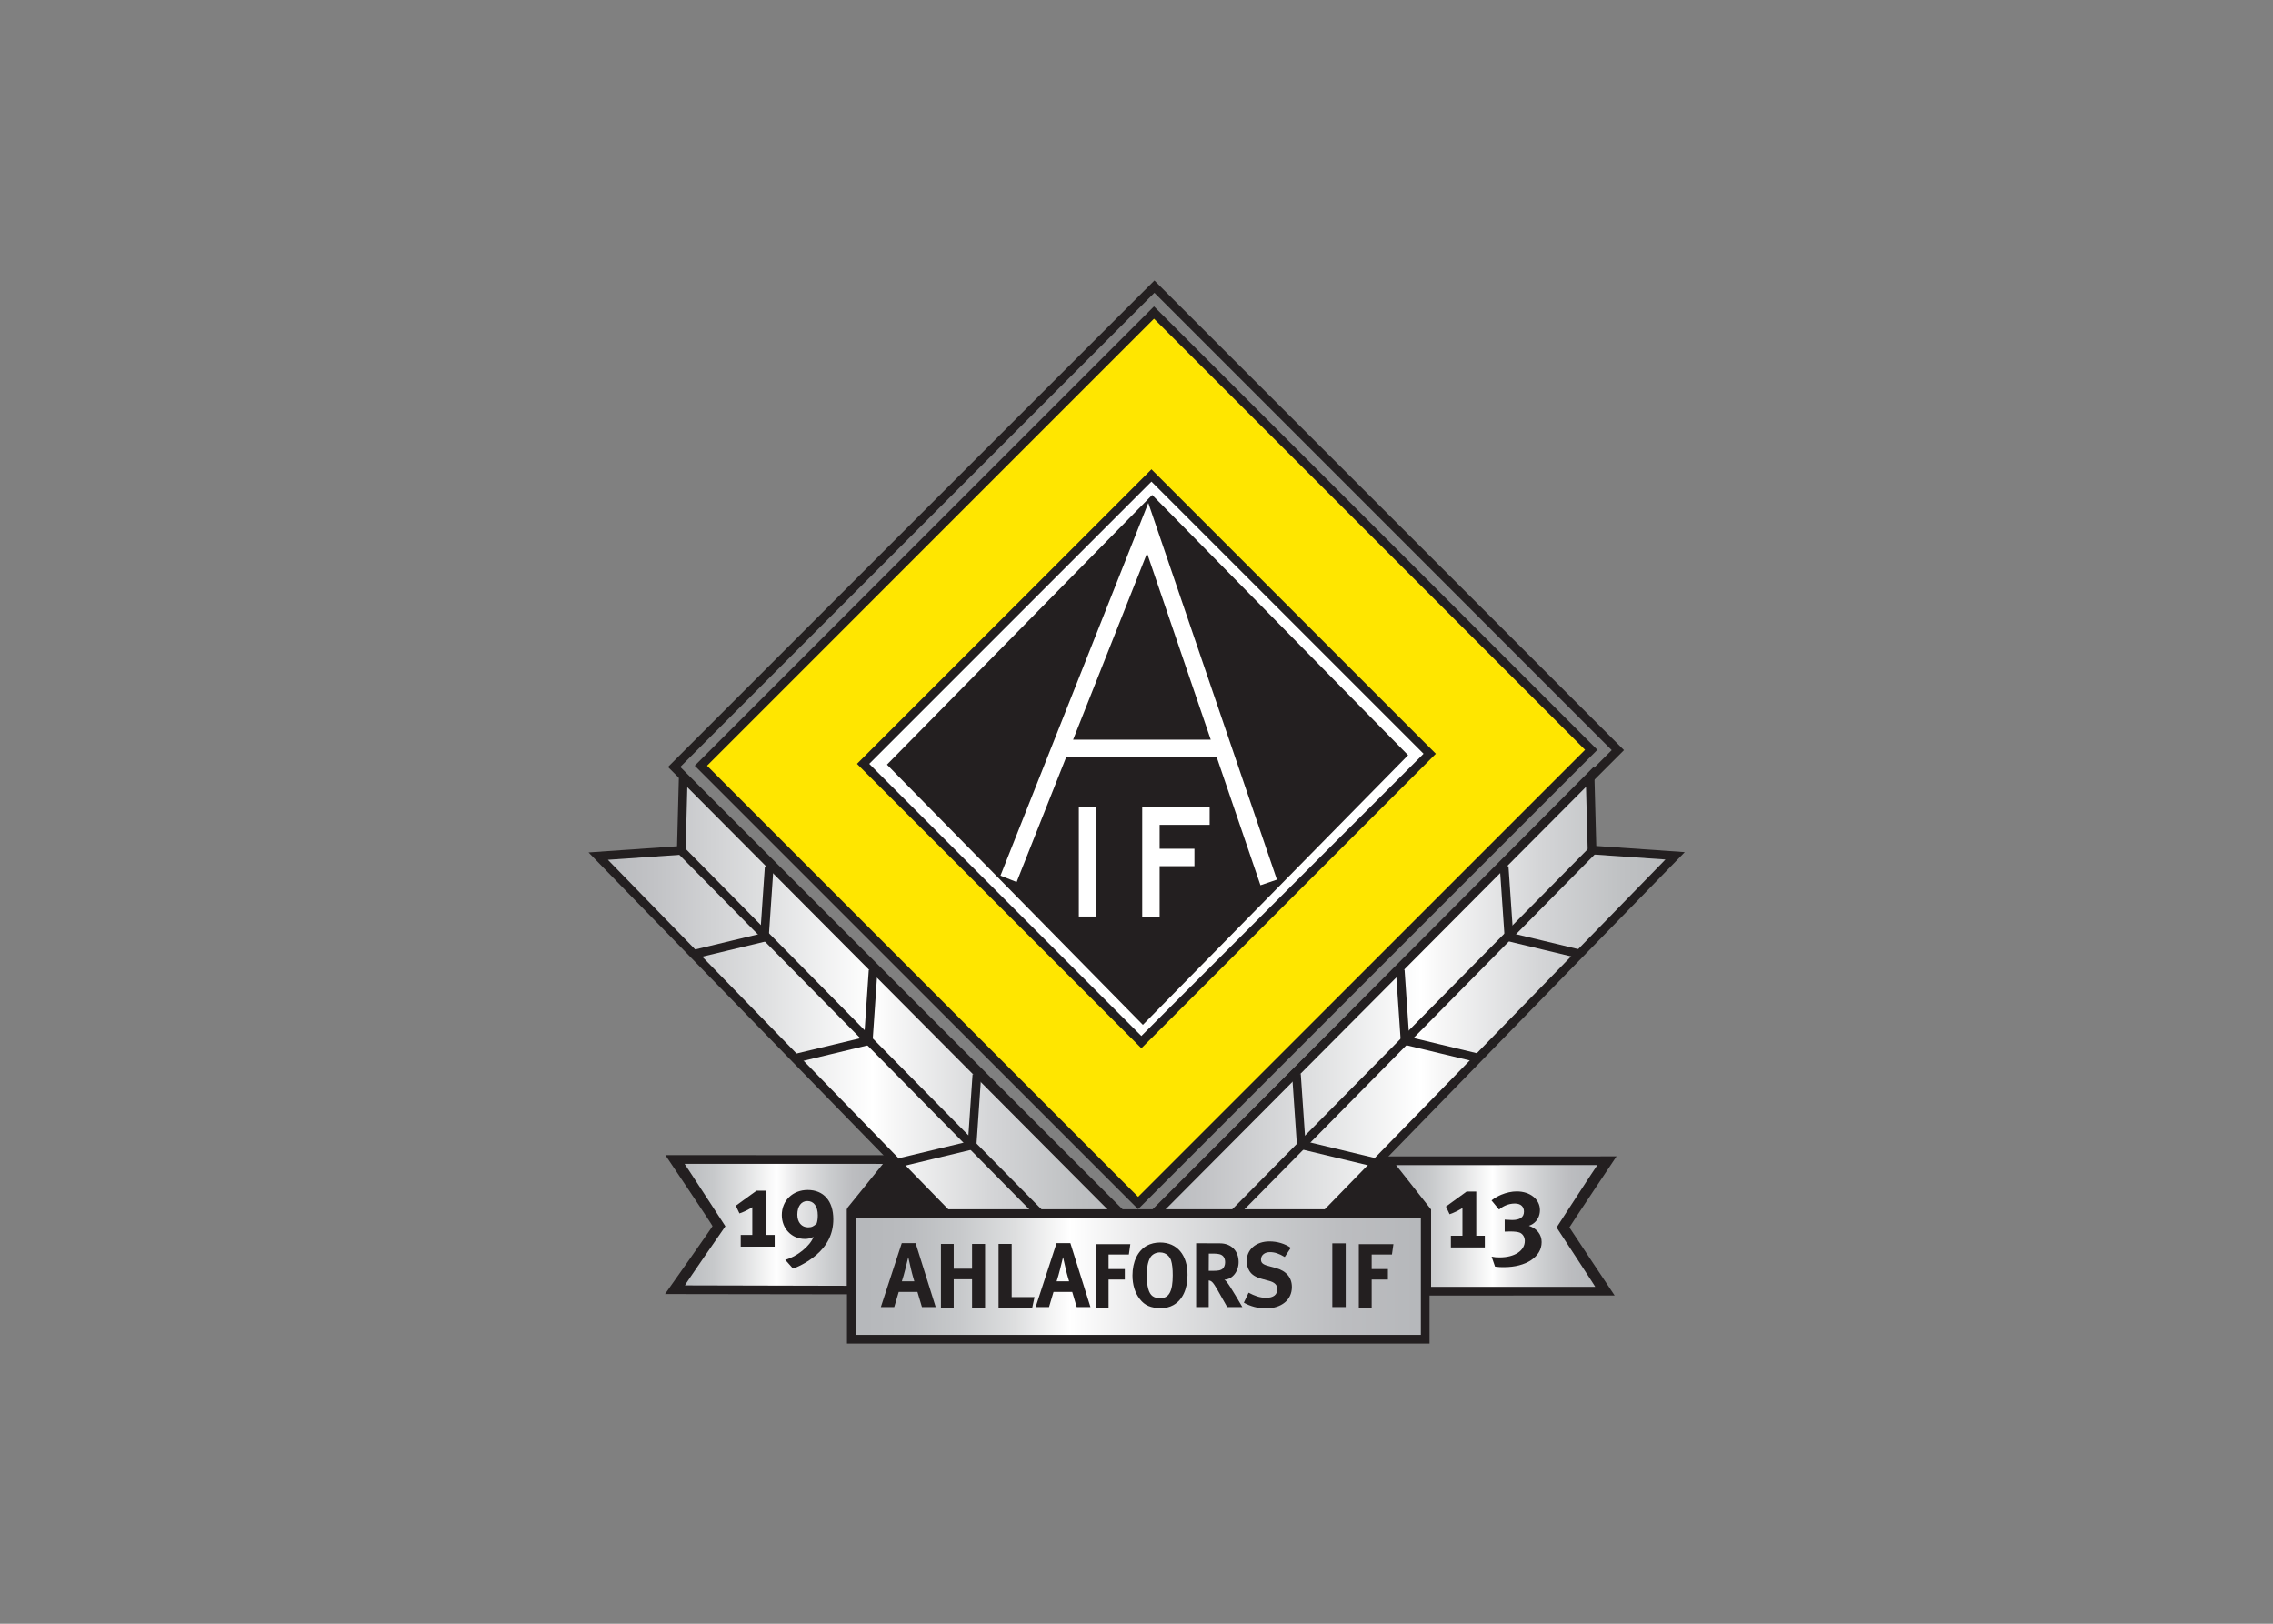 <svg clip-rule="evenodd" fill-rule="evenodd" stroke-miterlimit="10" viewBox="0 0 560 400" xmlns="http://www.w3.org/2000/svg" xmlns:xlink="http://www.w3.org/1999/xlink"><rect x="0" y="0" width="560" height="400" fill="#808080" stroke="none"/><linearGradient id="a"><stop offset="0" stop-color="#b6b8bb"/><stop offset=".12" stop-color="#c2c3c6"/><stop offset=".33" stop-color="#e0e1e2"/><stop offset=".52" stop-color="#fff"/><stop offset=".55" stop-color="#f8f8f8"/><stop offset=".74" stop-color="#d4d5d7"/><stop offset=".9" stop-color="#bec0c2"/><stop offset="1" stop-color="#b6b8bb"/></linearGradient><linearGradient id="b" gradientUnits="userSpaceOnUse" x1="1.319" x2="247.819" xlink:href="#a" y1="345.675" y2="345.675"/><linearGradient id="c"><stop offset="0" stop-color="#b6b8bb"/><stop offset=".19" stop-color="#b6b8bb"/><stop offset=".26" stop-color="#babcbf"/><stop offset=".34" stop-color="#c7c9cb"/><stop offset=".42" stop-color="#dddedf"/><stop offset=".51" stop-color="#fbfbfb"/><stop offset=".52" stop-color="#fff"/><stop offset=".58" stop-color="#e6e6e7"/><stop offset=".67" stop-color="#cbcdcf"/><stop offset=".74" stop-color="#bcbdc0"/><stop offset=".8" stop-color="#b6b8bb"/><stop offset="1" stop-color="#b6b8bb"/></linearGradient><linearGradient id="d" gradientTransform="matrix(158.927 -.223 .223 158.927 2.904 450.545)" gradientUnits="userSpaceOnUse" x1="0" x2="1" xlink:href="#c" y1="0" y2="0"/><linearGradient id="e" gradientUnits="userSpaceOnUse" x1="363.879" x2="463.391" y1="450.625" y2="450.625"><stop offset="0" stop-color="#b6b8bb"/><stop offset=".12" stop-color="#babcbf"/><stop offset=".24" stop-color="#c7c9cb"/><stop offset=".37" stop-color="#dddedf"/><stop offset=".5" stop-color="#fbfbfb"/><stop offset=".52" stop-color="#fff"/><stop offset=".63" stop-color="#e6e6e7"/><stop offset=".77" stop-color="#cbcdcf"/><stop offset=".9" stop-color="#bcbdc0"/><stop offset="1" stop-color="#b6b8bb"/></linearGradient><linearGradient id="f" gradientTransform="matrix(158.926 -.223 .223 158.926 328.904 451.045)" gradientUnits="userSpaceOnUse" x1="0" x2="1" xlink:href="#c" y1="0" y2="0"/><linearGradient id="g" gradientUnits="userSpaceOnUse" x1="250.819" x2="497.319" xlink:href="#a" y1="344.175" y2="344.175"/><linearGradient id="h" gradientUnits="userSpaceOnUse" x1="126.319" x2="376.819" y1="473.589" y2="473.589"><stop offset="0" stop-color="#b6b8bb"/><stop offset=".08" stop-color="#babcbf"/><stop offset=".17" stop-color="#c7c9cb"/><stop offset=".27" stop-color="#dddedf"/><stop offset=".36" stop-color="#fbfbfb"/><stop offset=".37" stop-color="#fff"/><stop offset=".52" stop-color="#e6e6e7"/><stop offset=".7" stop-color="#cbcdcf"/><stop offset=".87" stop-color="#bcbdc0"/><stop offset="1" stop-color="#b6b8bb"/></linearGradient><clipPath id="i"><path clip-rule="evenodd" d="m4.697 282.366 158.963 162.892 78.111-.392-198.219-199.395-1.569 34.146z"/></clipPath><clipPath id="j"><path clip-rule="evenodd" d="m41.051 419.336 19.364 30.398-19.364 28.945 80.132.116v-36.544l18.054-22.891z"/></clipPath><clipPath id="k"><path clip-rule="evenodd" d="m463.391 420.896-19.355 30.404 18.449 29.039-80.555.015v-36.54l-18.051-22.895z"/></clipPath><clipPath id="l"><path clip-rule="evenodd" d="m328.711 452.8 166.407-170.811-37.86-2.641-.877-33.452-205.718 206.652z"/></clipPath><clipPath id="m"><path clip-rule="evenodd" d="m119.739 445.007h261.502v57.235h-261.502"/></clipPath><g transform="matrix(.844 0 0 .844 145 69.093)"><path d="m455.469 234.409-204.98 204.98-198.274-198.273 204.977-204.984z" fill="#fff200" fill-rule="nonzero" transform="matrix(.641 0 0 .641 0 -12.712)"/><path d="m119.739 502.242h124.781v.211h12.572v-.283h124.149v-57.818" fill="#dcddde" fill-rule="nonzero" transform="matrix(.641 0 0 .641 0 -12.712)"/><g clip-path="url(#i)" transform="matrix(.641 0 0 .641 0 -12.712)"><path d="m1.319 244.425h246.5v202.5h-246.5z" fill="url(#b)"/></g><g clip-path="url(#j)" transform="matrix(.641 0 0 .641 0 -12.712)"><path d="m40.652 421.259h94v58.333h-94z" fill="url(#d)"/></g><path d="m36.176 276.012c.335-.254-13.852 19.828-13.852 19.828l55.933.081v-24.241c.522-.658 10.373-13.834 10.373-13.834l-.936-2.54-65.261-.018c.001.001 14.078 20.933 13.743 20.724m3.77.046s-11.896-18.291-11.917-18.23c.02.016 53.552.016 57.908.016-2.398 3.037-10.485 12.979-10.485 12.979v22.605c-2.15-.003-42.006-.104-47.312-.114-.192.04 11.806-17.256 11.806-17.256z" fill="#231f20" fill-rule="nonzero"/><path d="m138.121 421.127-17.499 23.002 41.162.333z" fill="#231f20" fill-rule="nonzero" transform="matrix(.641 0 0 .641 0 -12.712)"/><path d="m463.391 420.896-19.355 30.404 18.449 29.039-80.555.015v-36.54l-18.051-22.895z" fill="url(#e)" fill-rule="nonzero" transform="matrix(.641 0 0 .641 0 -12.712)"/><g clip-path="url(#k)" transform="matrix(.641 0 0 .641 0 -12.712)"><path d="m366.652 421.759h94v58.333h-94z" fill="url(#f)"/></g><path d="m230.49 255.669s12.387 15.714 12.906 16.373v24.237l56.135-.01s-13.209-19.804-13.206-19.881c-.096-.016 13.753-20.739 13.753-20.739l-69.588.019m63.993 2.522c-.061-.038-11.899 18.214-11.899 18.214s11.383 17.377 11.276 17.33c-5.196 0-45.776.006-47.92.009v-22.581s-7.822-9.92-10.219-12.957c4.355 0 53.467-.013 58.762-.015z" fill="#231f20" fill-rule="nonzero"/><path d="m164.282.899-141.098 141.097 137.085 137.082 141.994-141.995-137.082-137.083zm.899 2.69c1.758 1.761 131.733 131.736 133.491 133.494-1.76 1.761-136.645 136.648-138.403 138.406-1.76-1.758-131.736-131.733-133.495-133.493 1.76-1.761 136.647-136.646 138.407-138.407z" fill="#231f20" fill-rule="nonzero"/><path d="m456.887 233.69-199.232-199.231-206.462 206.464 199.229 199.231z" fill="#ffe600" fill-rule="nonzero" transform="matrix(.641 0 0 .641 0 -12.712)"/><path d="m164.159 8.464-133.162 133.163 129.427 129.429 134.059-134.062-129.425-129.426zm.899 2.694c1.755 1.758 124.079 124.078 125.837 125.836-1.758 1.758-128.712 128.712-130.47 130.47-1.756-1.754-124.08-124.078-125.836-125.836 1.759-1.757 128.71-128.712 130.469-130.47z" fill="#231f20" fill-rule="nonzero"/><path d="m383.284 235.474-126.782-126.782-131.381 131.383 126.782 126.787z" fill="#fff" fill-rule="nonzero" transform="matrix(.641 0 0 .641 0 -12.712)"/><path d="m163.426 56.019-85.067 85.065 83.014 83.014 85.962-85.962-83.016-83.015zm.893 2.694c1.739 1.737 77.691 77.688 79.427 79.423-1.743 1.737-80.638 80.638-82.374 82.375-1.738-1.737-77.69-77.688-79.426-79.428 1.743-1.735 80.638-80.633 82.373-82.37z" fill="#231f20" fill-rule="nonzero"/><path d="m373.217 235.985-116.541-118.487-120.773 122.784 116.543 118.489z" fill="#231f20" fill-rule="nonzero" transform="matrix(.641 0 0 .641 0 -12.712)"/><path d="m26.37 144.865s-.481 18.217-.535 20.281c-2.089.144-25.835 1.803-25.835 1.803l108.89 111.768 53.576-.172-136.021-136.64zm.793 22.734 1.149-.081s.402-15.226.514-19.625c3.984 4.001 123.467 124.028 127.551 128.131-5.301.018-45.43.145-46.422.148-.732-.748-100.643-103.303-104.314-107.073 4.302-.299 21.522-1.5 21.522-1.5z" fill="#231f20" fill-rule="nonzero"/><path d="m40.852 280.88 171.687 173.887 2.82-2.783-171.686-173.891z" fill="#231f20" fill-rule="nonzero" transform="matrix(.641 0 0 .641 0 -12.712)"/><path d="m50.124 190.696c-1.659.399-20.243 4.861-20.243 4.861l.591 2.464 22.058-5.293 1.471-21.515-2.531-.173c.001 0-1.23 17.961-1.346 19.656" fill="#231f20" fill-rule="nonzero"/><path d="m80.46 220.89c-1.659.398-20.245 4.859-20.245 4.859l.591 2.469 22.057-5.299 1.473-21.512-2.533-.173c.001 0-1.229 17.961-1.343 19.656" fill="#231f20" fill-rule="nonzero"/><path d="m110.759 251.346c-1.662.4-20.247 4.86-20.247 4.86l.59 2.469 22.061-5.295 1.473-21.517-2.533-.173c0 .001-1.23 17.961-1.344 19.656" fill="#231f20" fill-rule="nonzero"/><g clip-path="url(#l)" transform="matrix(.641 0 0 .641 0 -12.712)"><path d="m250.819 242.925h246.5v202.5h-246.5z" fill="url(#g)"/></g><path d="m291.465 143.917-133.933 134.541 53.579.171 108.889-111.769s-23.746-1.658-25.832-1.802c-.059-2.062-.618-23.241-.618-23.241zm-.293 3.886c.118 4.401.52 19.625.52 19.625s18.368 1.283 22.668 1.583c-3.67 3.769-103.582 106.323-104.314 107.078-.991-.004-41.12-.134-46.421-.149 4.084-4.105 123.568-124.133 127.547-128.137z" fill="#231f20" fill-rule="nonzero"/><path d="m284.159 451.849 2.826 2.779 171.685-173.887-2.82-2.782z" fill="#231f20" fill-rule="nonzero" transform="matrix(.641 0 0 .641 0 -12.712)"/><path d="m266.002 171.124 1.469 21.519 22.058 5.292.593-2.469s-18.585-4.46-20.244-4.859c-.118-1.696-1.346-19.657-1.346-19.657z" fill="#231f20" fill-rule="nonzero"/><path d="m235.664 201.318 1.472 21.516 22.06 5.295.591-2.469s-18.585-4.46-20.245-4.859c-.114-1.695-1.344-19.657-1.344-19.657z" fill="#231f20" fill-rule="nonzero"/><path d="m205.366 231.776 1.473 21.517 22.058 5.292.589-2.469s-18.584-4.461-20.243-4.859c-.118-1.695-1.347-19.656-1.347-19.656z" fill="#231f20" fill-rule="nonzero"/><path d="m196.135 176.527 4.803-1.638-37.544-109.942-43.145 108.768 4.718 1.872s6.673-16.821 14.47-36.468h43.922c6.864 20.089 12.776 37.408 12.776 37.408m-54.69-42.487c9.212-23.211 19.289-48.624 21.592-54.428 2.002 5.86 10.64 31.151 18.591 54.428z" fill="#fff" fill-rule="nonzero"/><path d="m143.124 153.712h5.072v31.94h-5.072z" fill="#fff"/><path d="m282.842 267.711v-7.923h-30.703v49.858h7.928v-23.117h15.846v-7.923h-15.846v-10.895z" fill="#fff" fill-rule="nonzero" transform="matrix(.641 0 0 .641 0 -12.712)"/><g clip-path="url(#m)" transform="matrix(.641 0 0 .641 0 -12.712)"><path d="m119.739 445.007h261.502v57.163h-261.502z" fill="url(#h)"/></g><g fill-rule="nonzero"><path d="m245.495 271.1h-170.055v39.198h170.055zm-2.54 2.539v34.123h-164.979v-34.123z" fill="#231f20"/><path d="m49.02 265.68h2.816v12.914h2.499v3.407h-9.912v-3.407h3.378v-8.1c-1.157.719-2.376 1.344-3.752 1.813l-1.063-2.249z" fill="#231f20"/><path d="m59.696 288.409-2.282-2.561c3.375-.877 7.317-4.065 8.255-6.692-.937.435-1.627.597-2.532.597-3.815 0-6.723-3.003-6.723-6.973 0-4.223 3.189-7.319 7.565-7.319 4.66 0 7.474 3.223 7.474 8.536 0 4.189-1.688 7.661-5.128 10.568-1.905 1.595-4.408 3.062-6.629 3.844m6.912-13.196c.218-.749.313-1.435.313-2.343 0-2.627-1.158-4.186-3.034-4.186-1.784 0-2.938 1.56-2.938 3.969 0 2.25 1.25 3.72 3.157 3.72 1.03 0 1.688-.315 2.502-1.16z" fill="#231f20"/><path d="m256.319 265.916h2.812v12.91h2.502v3.407h-9.911v-3.407h3.377v-8.094c-1.159.716-2.376 1.34-3.754 1.813l-1.062-2.252z" fill="#231f20"/><path d="m267.434 277.608v-3.5l.247.028c.786.061 1.505.095 1.909.095 2.312 0 3.47-.815 3.47-2.471 0-1.344-.843-2.344-2.656-2.344-2.096 0-3.69.967-4.629 1.748l-2.184-2.653c.964-.751 1.749-1.19 2.813-1.656 1.531-.627 3.064-.974 4.564-.974 3.905 0 6.753 2.317 6.753 5.443 0 1.684-.75 3.158-2.064 4.032-.407.25-.593.347-1.157.562 2.344.782 3.722 2.564 3.722 4.752 0 4.315-4.535 7.318-11.007 7.318-.967 0-1.408 0-2.596-.158l-1.003-2.907c.973.189 1.378.217 2.38.217 4.341 0 7.314-1.968 7.314-4.814 0-1.031-.532-1.967-1.379-2.375-.593-.25-1.527-.378-2.902-.378-.408 0-.843 0-1.283.035z" fill="#231f20"/><path d="m361.426 419.15-24.101 25.202h45.013z" fill="#231f20" transform="matrix(.641 0 0 .641 0 -12.712)"/><path d="m91.433 280.986h4.044l5.863 18.655h-4.016l-1.313-4.418h-5.459l-1.316 4.418h-3.908zm.028 11.133h3.639s-.612-1.954-1.014-3.747c-.19-.86-.753-3.295-.753-3.295s-.537 2.198-.883 3.59c-.347 1.336-.588 2.222-.989 3.452z" fill="#231f20"/><path d="m160.487 458.542h5.811v11.284h8.357v-11.284h5.931v29.04h-5.931v-12.951h-8.357v12.951h-5.811z" fill="#231f20" transform="matrix(.641 0 0 .641 0 -12.712)"/><path d="m186.725 458.542h5.975v24.194h10.406l-1.042 4.846h-15.339z" fill="#231f20" transform="matrix(.641 0 0 .641 0 -12.712)"/><path d="m136.619 280.986h4.04l5.861 18.655h-4.013l-1.314-4.418h-5.458l-1.31 4.418h-3.911zm.025 11.133h3.642s-.618-1.954-1.019-3.747c-.189-.86-.751-3.295-.751-3.295s-.531 2.198-.88 3.59c-.35 1.336-.591 2.222-.992 3.452z" fill="#231f20"/><path d="m230.974 458.629h15.754l-.665 4.722h-9.24v6.64h7.397v4.764h-7.397v12.827h-5.849z" fill="#231f20" transform="matrix(.641 0 0 .641 0 -12.712)"/><path d="m166.838 280.793c4.951 0 8.004 3.618 8.004 9.453 0 4.202-1.47 7.334-4.149 8.832-1.125.618-2.17.859-3.721.859-2.811 0-4.631-.778-6.048-2.625-1.42-1.82-2.144-4.175-2.144-6.905 0-4.016 1.555-7.226 4.205-8.702 1.096-.587 2.462-.912 3.853-.912m-.054 2.892c-1.256 0-2.381.643-2.89 1.638-.644 1.204-.936 2.833-.936 5.084 0 3.213.56 5.194 1.655 6.022.593.428 1.34.642 2.225.642 2.598 0 3.694-1.98 3.694-6.719 0-1.897-.16-3.266-.482-4.31-.29-.936-1.285-2.357-3.266-2.357z" fill="#231f20"/><path d="m177.356 281.01 6.935.027c3.293 0 5.462 2.194 5.462 5.461 0 2.784-1.848 5.086-4.152 5.141.377.293.538.454.778.775 1.07 1.341 4.467 7.226 4.467 7.226h-4.414c-.72-1.233-1.019-1.74-1.739-3.052-1.847-3.346-2.434-4.229-3.077-4.551-.188-.079-.297-.133-.59-.164v7.766h-3.67zm3.698 3.025-.028 5.031h1.258c1.606 0 2.301-.16 2.81-.611.458-.433.723-1.1.723-1.879 0-1.149-.454-1.924-1.341-2.274-.425-.16-1.201-.268-2.113-.268h-1.309z" fill="#231f20"/><path d="m204.983 282.347-1.766 2.682c-1.688-1.019-2.945-1.424-4.338-1.424-1.523 0-2.595.883-2.595 2.145 0 .962.507 1.445 2.064 1.871l2.248.618c3.053.828 4.708 2.783 4.708 5.542 0 3.775-3.049 6.262-7.682 6.262-2.112 0-4.47-.615-6.342-1.684l1.39-2.917c1.742.905 3.241 1.497 5.112 1.497 2.141 0 3.266-.889 3.266-2.541 0-1.208-.774-1.984-2.434-2.413l-2.062-.562c-1.849-.51-2.999-1.233-3.666-2.358-.509-.827-.778-1.791-.778-2.835 0-3.402 2.73-5.755 6.666-5.755 2.273 0 4.578.695 6.209 1.872" fill="#231f20"/></g><path d="m219.064 299.641v-18.604" fill="none" stroke="#231f20" stroke-width="3.91"/><path d="m350.772 458.629h15.76l-.674 4.722h-9.231v6.64h7.393v4.764h-7.393v12.827h-5.855z" fill="#231f20" fill-rule="nonzero" transform="matrix(.641 0 0 .641 0 -12.712)"/></g></svg>